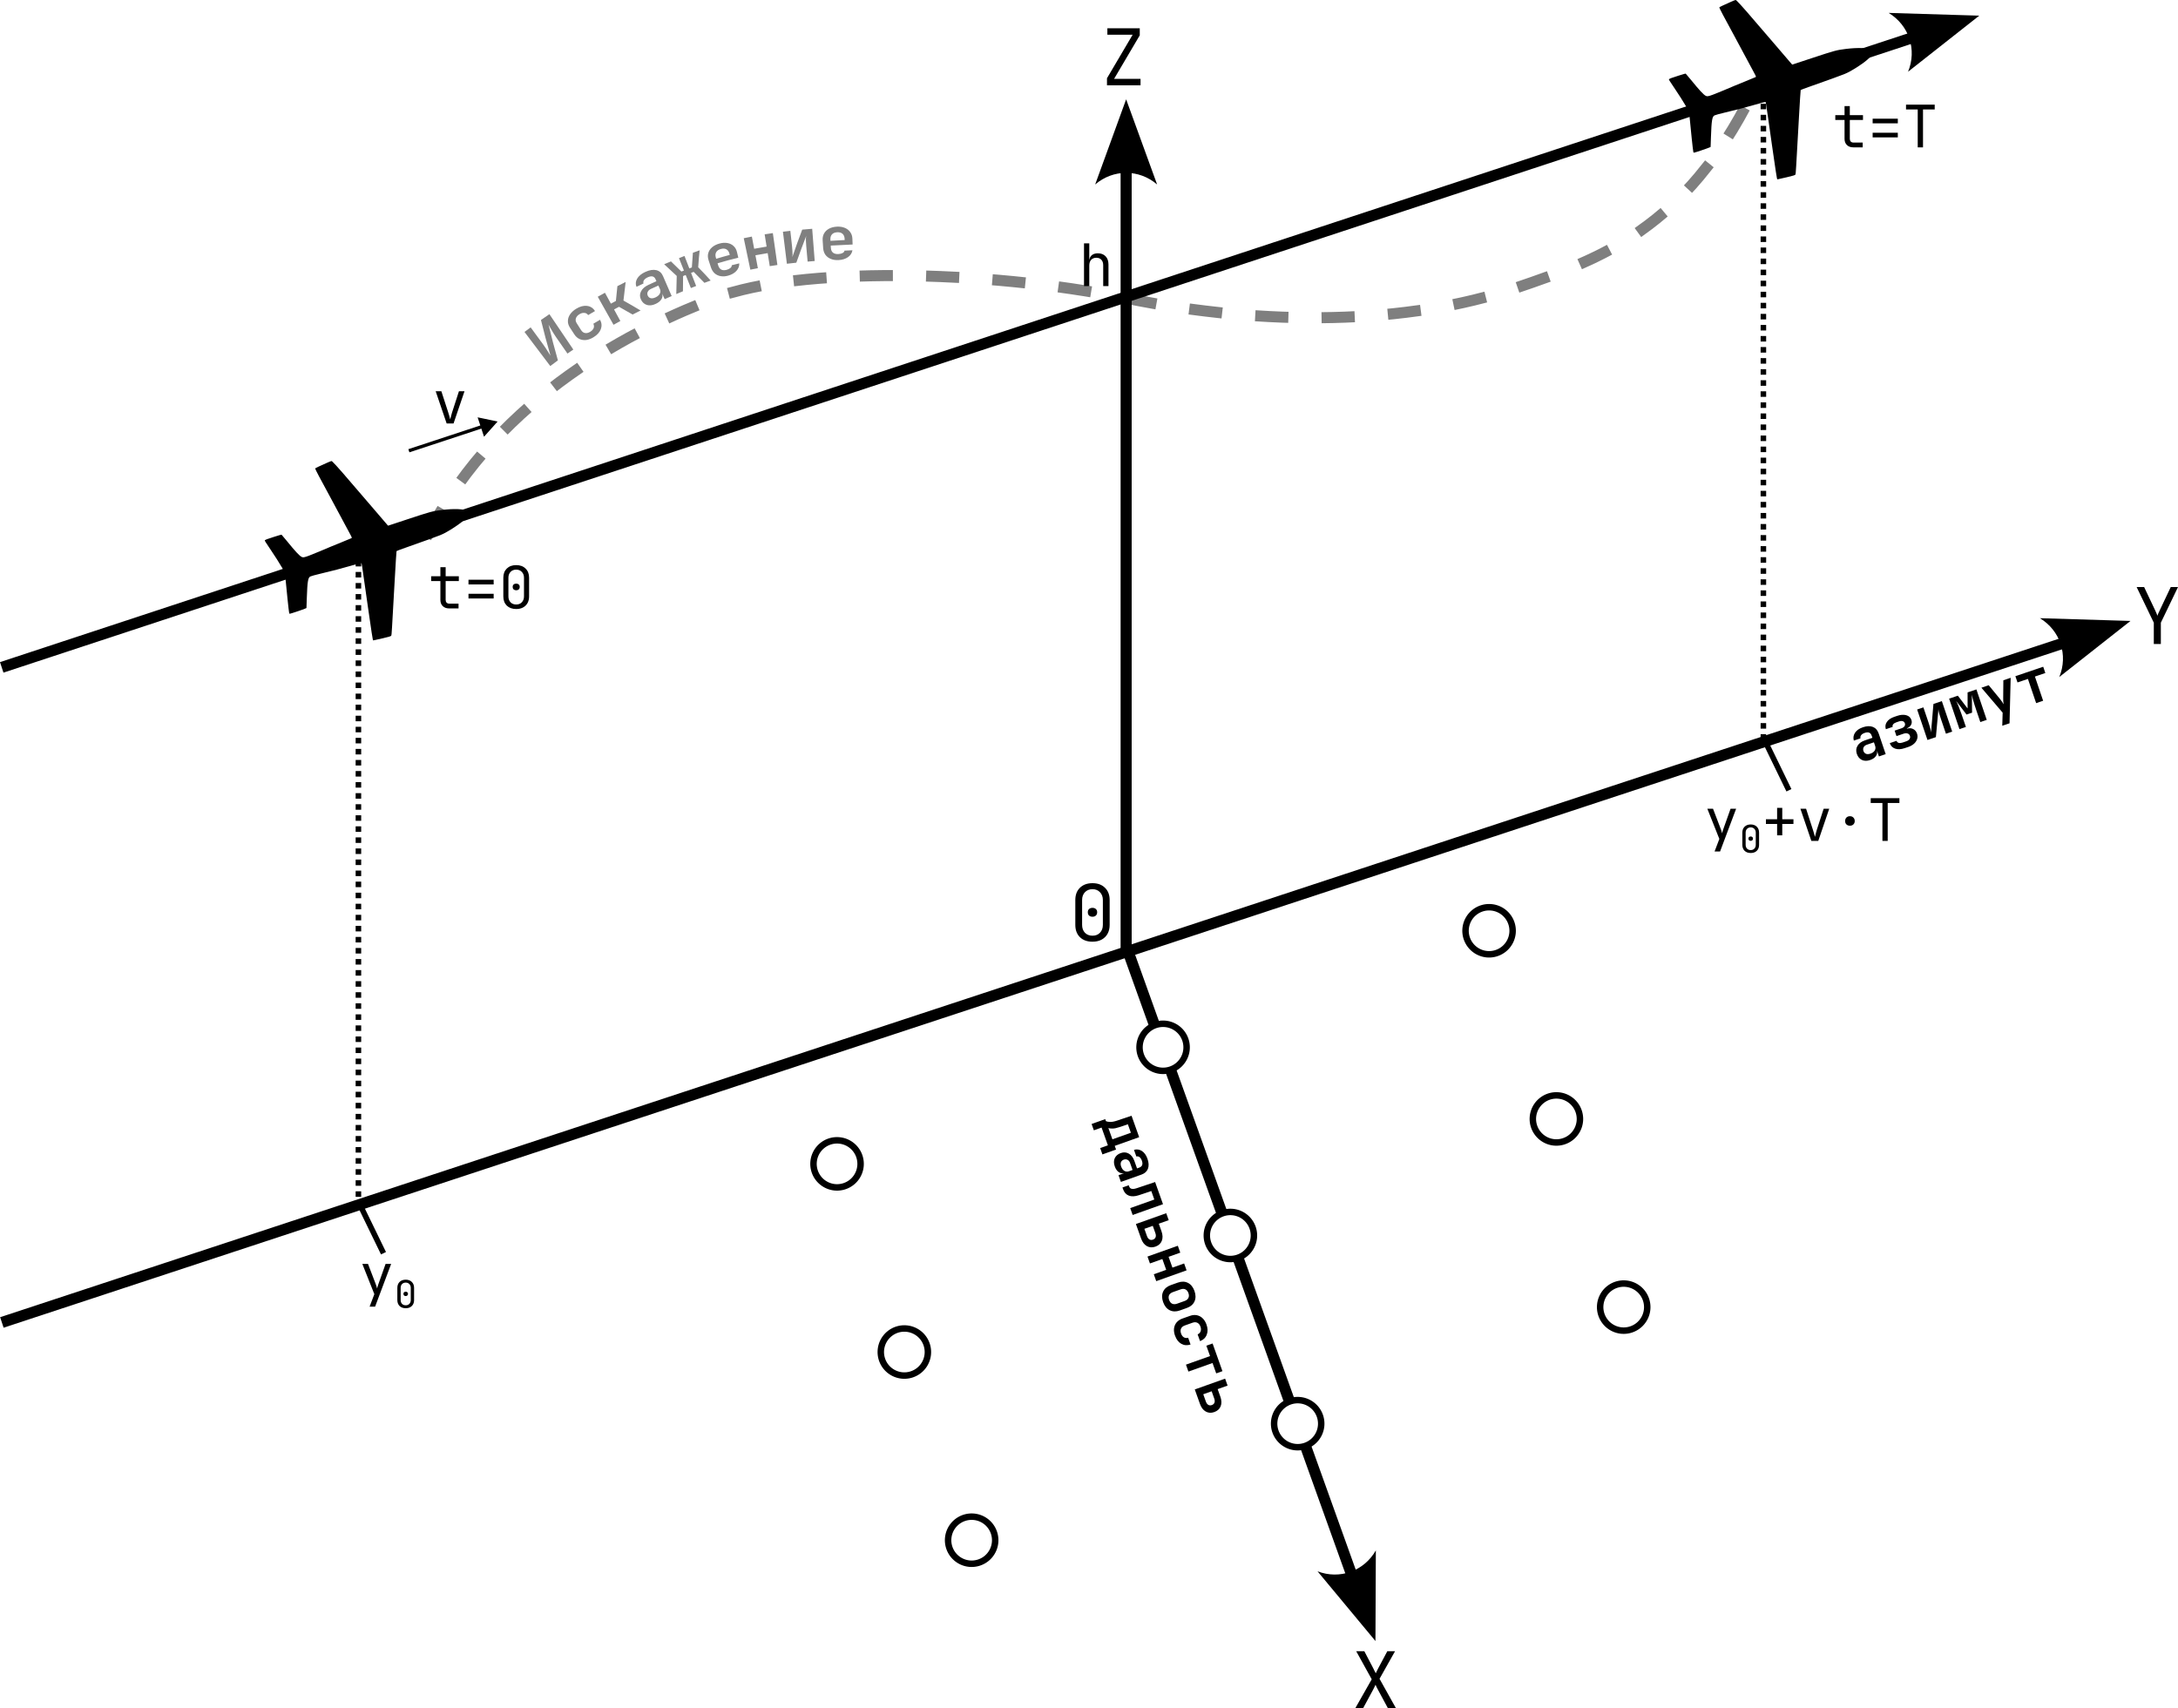 <?xml version="1.0" encoding="UTF-8" standalone="no"?>
<!-- Created with Inkscape (http://www.inkscape.org/) -->

<svg
   width="196.876mm"
   height="154.444mm"
   viewBox="0 0 196.876 154.444"
   version="1.1"
   id="svg1"
   xml:space="preserve"
   sodipodi:docname="Model_geometry.svg"
   inkscape:version="1.3.2 (091e20e, 2023-11-25, custom)"
   inkscape:export-filename="SAR_geometry.png"
   inkscape:export-xdpi="600"
   inkscape:export-ydpi="600"
   xmlns:inkscape="http://www.inkscape.org/namespaces/inkscape"
   xmlns:sodipodi="http://sodipodi.sourceforge.net/DTD/sodipodi-0.dtd"
   xmlns="http://www.w3.org/2000/svg"
   xmlns:svg="http://www.w3.org/2000/svg"><sodipodi:namedview
     id="namedview1"
     pagecolor="#ffffff"
     bordercolor="#000000"
     borderopacity="0.25"
     inkscape:showpageshadow="2"
     inkscape:pageopacity="0.0"
     inkscape:pagecheckerboard="0"
     inkscape:deskcolor="#d1d1d1"
     inkscape:document-units="mm"
     inkscape:zoom="1.224212"
     inkscape:cx="293.24986"
     inkscape:cy="78.009364"
     inkscape:window-width="1920"
     inkscape:window-height="991"
     inkscape:window-x="-9"
     inkscape:window-y="1341"
     inkscape:window-maximized="1"
     inkscape:current-layer="layer1"
     inkscape:export-bgcolor="#ffffffff" /><defs
     id="defs1"><inkscape:path-effect
       effect="bend_path"
       id="path-effect20"
       is_visible="true"
       lpeversion="1"
       bendpath="#path20"
       prop_scale="1"
       scale_y_rel="false"
       vertical="false"
       hide_knot="false" /><marker
       style="overflow:visible"
       id="Triangle"
       refX="0"
       refY="0"
       orient="auto-start-reverse"
       inkscape:stockid="Triangle arrow"
       markerWidth="1"
       markerHeight="1"
       viewBox="0 0 1 1"
       inkscape:isstock="true"
       inkscape:collect="always"
       preserveAspectRatio="xMidYMid"><path
         transform="scale(0.5)"
         style="fill:context-stroke;fill-rule:evenodd;stroke:context-stroke;stroke-width:1pt"
         d="M 5.77,0 -2.88,5 V -5 Z"
         id="path135" /></marker><marker
       style="overflow:visible"
       id="marker6"
       refX="0"
       refY="0"
       orient="auto-start-reverse"
       inkscape:stockid="Concave triangle arrow"
       markerWidth="1"
       markerHeight="1"
       viewBox="0 0 1 1"
       inkscape:isstock="true"
       inkscape:collect="always"
       preserveAspectRatio="xMidYMid"><path
         transform="scale(0.7)"
         d="M -2,-4 9,0 -2,4 c 2,-2.33 2,-5.66 0,-8 z"
         style="fill:context-stroke;fill-rule:evenodd;stroke:none"
         id="path7" /></marker><inkscape:path-effect
       effect="bend_path"
       id="path-effect8"
       is_visible="true"
       lpeversion="1"
       bendpath="m 79.032,28.718 c 16.6,-6.111 32.847,-8.295 49.161,-5.308 6.44,1.179 12.967,2.827 19.648,3.967"
       prop_scale="1"
       scale_y_rel="false"
       vertical="false"
       hide_knot="false" /><rect
       x="41.896"
       y="122.076"
       width="160.36"
       height="64.288"
       id="rect13" /><rect
       x="73.679"
       y="150.247"
       width="112.685"
       height="27.449"
       id="rect12" /><marker
       style="overflow:visible"
       id="marker11"
       refX="0"
       refY="0"
       orient="auto-start-reverse"
       markerWidth="1"
       markerHeight="1"
       viewBox="0 0 1 1"
       preserveAspectRatio="xMidYMid"><path
         transform="scale(0.7)"
         d="M -2,-4 9,0 -2,4 c 2,-2.33 2,-5.66 0,-8 z"
         style="fill:context-stroke;fill-rule:evenodd;stroke:none"
         id="path11" /></marker><marker
       style="overflow:visible"
       id="marker10"
       refX="0"
       refY="0"
       orient="auto-start-reverse"
       markerWidth="1"
       markerHeight="1"
       viewBox="0 0 1 1"
       preserveAspectRatio="xMidYMid"><path
         transform="scale(0.7)"
         d="M -2,-4 9,0 -2,4 c 2,-2.33 2,-5.66 0,-8 z"
         style="fill:context-stroke;fill-rule:evenodd;stroke:none"
         id="path10" /></marker><marker
       style="overflow:visible"
       id="ConcaveTriangle"
       refX="0"
       refY="0"
       orient="auto-start-reverse"
       markerWidth="1"
       markerHeight="1"
       viewBox="0 0 1 1"
       preserveAspectRatio="xMidYMid"><path
         transform="scale(0.7)"
         d="M -2,-4 9,0 -2,4 c 2,-2.33 2,-5.66 0,-8 z"
         style="fill:context-stroke;fill-rule:evenodd;stroke:none"
         id="path9" /></marker><rect
       x="41.896"
       y="122.076"
       width="160.36"
       height="64.288"
       id="rect13-8" /><rect
       x="41.896"
       y="122.076"
       width="160.36"
       height="64.288"
       id="rect13-8-9" /><rect
       x="41.896"
       y="122.076"
       width="160.36"
       height="64.288"
       id="rect13-8-9-1" /><rect
       x="41.896"
       y="122.076"
       width="160.36"
       height="64.288"
       id="rect13-4" /><rect
       x="41.896"
       y="122.076"
       width="160.36"
       height="64.288"
       id="rect13-4-3" /><rect
       x="41.896"
       y="122.076"
       width="160.36"
       height="64.288"
       id="rect13-4-3-1" /><rect
       x="41.896"
       y="122.076"
       width="160.36"
       height="64.288"
       id="rect13-4-3-4" /><rect
       x="41.896"
       y="122.076"
       width="160.36"
       height="64.288"
       id="rect13-2" /><rect
       x="41.896"
       y="122.076"
       width="160.36"
       height="64.288"
       id="rect13-4-3-1-2" /><rect
       x="41.896"
       y="122.076"
       width="160.36"
       height="64.288"
       id="rect13-4-3-4-2" /><rect
       x="41.896"
       y="122.076"
       width="160.36"
       height="64.288"
       id="rect13-8-6" /><rect
       x="41.896"
       y="122.076"
       width="160.36"
       height="64.288"
       id="rect13-4-3-4-2-9" /><rect
       x="41.896"
       y="122.076"
       width="160.36"
       height="64.288"
       id="rect13-4-3-4-2-6" /><marker
       style="overflow:visible"
       id="marker11-3"
       refX="0"
       refY="0"
       orient="auto-start-reverse"
       markerWidth="1"
       markerHeight="1"
       viewBox="0 0 1 1"
       preserveAspectRatio="xMidYMid"><path
         transform="scale(0.7)"
         d="M -2,-4 9,0 -2,4 c 2,-2.33 2,-5.66 0,-8 z"
         style="fill:context-stroke;fill-rule:evenodd;stroke:none"
         id="path11-3" /></marker><marker
       style="overflow:visible"
       id="marker11-4"
       refX="0"
       refY="0"
       orient="auto-start-reverse"
       markerWidth="1"
       markerHeight="1"
       viewBox="0 0 1 1"
       preserveAspectRatio="xMidYMid"><path
         transform="scale(0.7)"
         d="M -2,-4 9,0 -2,4 c 2,-2.33 2,-5.66 0,-8 z"
         style="fill:context-stroke;fill-rule:evenodd;stroke:none"
         id="path11-6" /></marker><rect
       x="41.896"
       y="122.076"
       width="160.36"
       height="64.288"
       id="rect13-4-3-4-0" /><rect
       x="41.896"
       y="122.076"
       width="160.36"
       height="64.288"
       id="rect13-4-3-4-0-9" /><rect
       x="41.896"
       y="122.076"
       width="160.36"
       height="64.288"
       id="rect13-8-5" /><rect
       x="41.896"
       y="122.076"
       width="160.36"
       height="64.288"
       id="rect13-8-5-9" /><rect
       x="41.896"
       y="122.076"
       width="160.36"
       height="64.288"
       id="rect13-8-9-1-3" /></defs><g
     id="layer1"
     transform="translate(-9.782,-16.871)"><path
       style="fill:none;stroke:#7f7f7f;stroke-width:1;stroke-linecap:square;stroke-dasharray:2, 4;stroke-dashoffset:0;stroke-opacity:1"
       d="M 48.536,65.043 C 55.015,52.617 67.274,46.506 74.635,43.749 c 7.218,-2.703 23.884,-2.56 37.021,0.1 12.558,2.543 25.305,2.391 35.154,-0.943 7.799,-2.64 15.312,-5.468 21.328,-17.511"
       id="path17"
       sodipodi:nodetypes="csssc" /><path
       style="fill:#000000;fill-opacity:1;stroke:#000000;stroke-width:1;stroke-dasharray:none;stroke-opacity:1;marker-end:url(#ConcaveTriangle)"
       d="M 9.938,77.212 182.71,20.259"
       id="path1" /><path
       style="fill:#000000;fill-opacity:1;stroke:#000000;stroke-width:1;stroke-dasharray:none;stroke-opacity:1;marker-end:url(#marker10)"
       d="M 9.951,136.441 196.38,74.986"
       id="path2" /><path
       style="fill:#000000;fill-opacity:1;stroke:#000000;stroke-width:1;stroke-dasharray:none;stroke-dashoffset:0;stroke-opacity:1;marker-end:url(#marker11)"
       d="m 111.798,103.027 20.188,56.288"
       id="path3"
       sodipodi:nodetypes="cc" /><path
       d="m 108.455,118.496 1.231,-0.438 0.066,0.184 q 0.122,0.058 0.373,0.069 0.256,0.01 0.662,-0.129 l 1.278,-0.432 0.69,1.939 -2.209,0.786 0.119,0.334 -1.231,0.438 -0.204,-0.573 0.698,-0.248 -0.571,-1.605 -0.698,0.248 z m 1.517,0.365 0.364,1.022 1.67,-0.594 -0.273,-0.768 -0.741,0.253 q -0.391,0.133 -0.648,0.135 -0.251,0.005 -0.371,-0.048 z m 0.579,3.473 q -0.149,-0.419 -0.002,-0.746 0.154,-0.325 0.538,-0.461 0.399,-0.142 0.731,0.049 0.337,0.189 0.507,0.668 l 0.238,0.668 0.194,-0.069 q 0.414,-0.147 0.242,-0.631 -0.078,-0.219 -0.209,-0.319 -0.131,-0.099 -0.291,-0.059 l -0.213,-0.598 q 0.376,-0.111 0.708,0.096 0.334,0.213 0.51,0.706 0.186,0.523 0.045,0.9 -0.141,0.376 -0.585,0.534 l -1.86,0.662 -0.216,-0.608 0.513,-0.183 q -0.277,0.059 -0.502,-0.102 -0.226,-0.161 -0.348,-0.505 z m 0.579,0.018 q 0.098,0.274 0.289,0.386 0.191,0.112 0.416,0.032 l 0.324,-0.115 -0.227,-0.638 q -0.073,-0.204 -0.23,-0.283 -0.157,-0.079 -0.337,-0.015 -0.184,0.066 -0.255,0.231 -0.064,0.169 0.02,0.403 z m 0.115,1.886 0.568,-0.202 0.041,0.115 q 0.06,0.169 0.225,0.206 0.171,0.041 0.472,-0.061 l 1.646,-0.552 0.713,2.004 -2.742,0.976 -0.222,-0.623 2.179,-0.775 -0.273,-0.768 -1.114,0.374 q -0.547,0.183 -0.918,0.04 -0.364,-0.14 -0.52,-0.579 z m 1.215,3.303 2.742,-0.976 0.224,0.628 -0.897,0.319 0.243,0.683 q 0.176,0.494 0.028,0.866 -0.143,0.371 -0.577,0.525 -0.424,0.151 -0.776,-0.05 -0.345,-0.197 -0.517,-0.681 z m 0.767,0.435 0.234,0.658 q 0.076,0.214 0.219,0.299 0.142,0.084 0.322,0.02 0.179,-0.064 0.237,-0.219 0.057,-0.155 -0.019,-0.369 l -0.234,-0.658 z m 0.28,2.507 2.742,-0.976 0.222,0.623 -1.057,0.376 0.348,0.977 1.057,-0.376 0.222,0.623 -2.742,0.976 -0.222,-0.623 1.122,-0.399 -0.348,-0.977 -1.122,0.399 z m 1.415,4.119 q -0.188,-0.528 -0.004,-0.942 0.189,-0.416 0.693,-0.595 l 0.638,-0.227 q 0.508,-0.181 0.913,0.023 0.404,0.205 0.592,0.733 0.188,0.528 0.004,0.942 -0.184,0.414 -0.693,0.595 l -0.638,0.227 q -0.504,0.179 -0.913,-0.023 -0.404,-0.204 -0.592,-0.733 z m 0.543,-0.193 q 0.089,0.249 0.271,0.336 0.189,0.09 0.448,-0.002 l 0.678,-0.242 q 0.259,-0.092 0.344,-0.28 0.092,-0.184 0.003,-0.434 -0.089,-0.249 -0.278,-0.339 -0.183,-0.087 -0.442,0.006 l -0.678,0.241 q -0.259,0.092 -0.351,0.277 -0.085,0.188 0.004,0.437 z m 0.532,3.231 q -0.126,-0.354 -0.09,-0.664 0.043,-0.307 0.23,-0.537 0.193,-0.231 0.522,-0.349 l 0.688,-0.245 q 0.329,-0.117 0.62,-0.058 0.296,0.057 0.518,0.271 0.229,0.216 0.355,0.57 0.183,0.513 0.024,0.918 -0.152,0.408 -0.606,0.586 l -0.218,-0.613 q 0.209,-0.091 0.271,-0.282 0.068,-0.187 -0.013,-0.416 -0.09,-0.254 -0.282,-0.349 -0.186,-0.097 -0.44,-0.006 l -0.693,0.247 q -0.254,0.09 -0.342,0.285 -0.088,0.194 0.002,0.448 0.083,0.234 0.249,0.338 0.171,0.102 0.391,0.041 l 0.218,0.613 q -0.464,0.148 -0.845,-0.07 -0.374,-0.215 -0.557,-0.729 z m 0.987,2.615 2.179,-0.775 -0.334,-0.937 0.563,-0.201 0.891,2.503 -0.563,0.2 -0.334,-0.937 -2.179,0.775 z m 0.798,2.243 2.742,-0.976 0.224,0.628 -0.897,0.319 0.243,0.683 q 0.176,0.494 0.028,0.866 -0.143,0.371 -0.577,0.525 -0.424,0.151 -0.776,-0.05 -0.345,-0.197 -0.517,-0.681 z m 0.767,0.435 0.234,0.658 q 0.076,0.214 0.219,0.299 0.142,0.084 0.322,0.02 0.179,-0.064 0.237,-0.219 0.057,-0.155 -0.019,-0.369 l -0.234,-0.658 z"
       id="text3-3-3"
       style="font-weight:bold;font-size:10.265px;font-family:'JetBrains Mono';-inkscape-font-specification:'JetBrains Mono, Bold';white-space:pre;stroke-width:0.974;stroke-linecap:square;stroke-dasharray:2.923, 0.974"
       aria-label="дальность" /><path
       style="fill:#000000;stroke-width:0.082"
       d="m 44.348,74.589 c -0.262,0.062 -0.557,0.129 -0.657,0.149 l -0.181,0.036 -0.031,-0.1 c -0.027,-0.088 -0.101,-0.582 -0.445,-2.961 -0.047,-0.325 -0.152,-1.06 -0.232,-1.632 -0.324,-2.295 -0.321,-2.276 -0.359,-2.293 -0.037,-0.017 -0.362,0.065 -1.021,0.258 -0.761,0.222 -1.463,0.405 -2.707,0.704 -0.486,0.117 -0.703,0.177 -0.87,0.24 -0.219,0.082 -0.279,0.444 -0.332,2.006 l -0.029,0.85 -0.128,0.056 c -0.22,0.096 -1.302,0.458 -1.364,0.458 -0.055,-8.88e-4 -0.059,-0.005 -0.076,-0.096 -0.042,-0.223 -0.21,-1.82 -0.366,-3.465 l -0.016,-0.174 -0.264,-0.442 c -0.353,-0.59 -0.575,-0.941 -0.963,-1.517 -0.565,-0.839 -0.611,-0.914 -0.585,-0.943 0.047,-0.054 0.246,-0.128 0.854,-0.321 0.461,-0.146 0.637,-0.195 0.659,-0.184 0.017,0.008 0.24,0.273 0.496,0.588 0.734,0.906 1.109,1.311 1.314,1.416 0.134,0.069 0.223,0.055 0.677,-0.113 0.205,-0.076 0.625,-0.246 0.934,-0.378 0.648,-0.278 1.424,-0.6 1.925,-0.8 0.553,-0.221 0.91,-0.368 0.963,-0.398 0.062,-0.035 0.061,-0.039 -0.131,-0.4 -0.571,-1.077 -1.252,-2.345 -1.725,-3.213 -0.975,-1.786 -1.436,-2.663 -1.419,-2.695 0.016,-0.029 0.442,-0.233 0.98,-0.468 0.548,-0.24 0.492,-0.228 0.6,-0.127 0.279,0.26 1.082,1.178 3.212,3.673 0.919,1.077 1.701,1.989 1.737,2.027 l 0.066,0.07 1.719,-0.568 c 2.143,-0.708 2.284,-0.746 3.132,-0.85 1.101,-0.135 2.011,-0.1 2.28,0.088 0.126,0.088 0.149,0.138 0.122,0.27 -0.068,0.334 -0.562,0.772 -1.596,1.418 -0.379,0.236 -0.629,0.368 -0.956,0.503 -0.299,0.124 -1.487,0.554 -2.964,1.073 -0.64,0.225 -0.96,0.345 -0.974,0.364 -0.011,0.016 -0.082,1.135 -0.158,2.486 -0.275,4.927 -0.285,5.088 -0.314,5.143 -0.025,0.048 -0.047,0.061 -0.18,0.103 -0.083,0.026 -0.365,0.099 -0.627,0.161 z"
       id="path4" /><path
       style="font-weight:bold;font-size:5.292px;font-family:'JetBrains Mono';-inkscape-font-specification:'JetBrains Mono, Bold';text-align:center;text-anchor:middle;stroke-width:0.5;stroke-linecap:square"
       d="m 178.827,85.591 q -0.421,0.143 -0.746,-0.01 -0.322,-0.159 -0.453,-0.545 -0.136,-0.401 0.06,-0.73 0.194,-0.334 0.675,-0.497 l 0.672,-0.228 -0.066,-0.195 q -0.141,-0.416 -0.627,-0.251 -0.221,0.075 -0.322,0.204 -0.101,0.129 -0.064,0.29 l -0.601,0.204 q -0.106,-0.378 0.107,-0.707 0.217,-0.331 0.714,-0.499 0.526,-0.178 0.9,-0.032 0.374,0.147 0.525,0.593 l 0.634,1.869 -0.611,0.207 -0.175,-0.516 q 0.055,0.277 -0.11,0.501 -0.165,0.223 -0.51,0.341 z m 0.027,-0.579 q 0.276,-0.093 0.39,-0.283 0.114,-0.19 0.038,-0.415 l -0.11,-0.326 -0.641,0.218 q -0.205,0.07 -0.287,0.226 -0.081,0.156 -0.02,0.336 0.063,0.185 0.227,0.258 0.168,0.066 0.403,-0.014 z m 3.085,-0.493 q -0.486,0.165 -0.847,0.041 -0.36,-0.124 -0.488,-0.499 l 0.611,-0.207 q 0.048,0.14 0.197,0.185 0.147,0.039 0.353,-0.03 l 0.321,-0.109 q 0.21,-0.071 0.3,-0.202 0.093,-0.138 0.039,-0.298 -0.054,-0.16 -0.21,-0.208 -0.153,-0.054 -0.363,0.017 l -0.641,0.218 -0.168,-0.496 0.616,-0.209 q 0.195,-0.066 0.277,-0.189 0.081,-0.123 0.034,-0.263 -0.051,-0.15 -0.193,-0.191 -0.144,-0.046 -0.34,0.02 l -0.251,0.085 q -0.185,0.063 -0.275,0.177 -0.086,0.108 -0.044,0.233 l -0.616,0.209 q -0.116,-0.357 0.09,-0.656 0.204,-0.304 0.675,-0.464 l 0.251,-0.085 q 0.471,-0.16 0.823,-0.061 0.357,0.097 0.469,0.428 0.08,0.236 -0.033,0.447 -0.114,0.206 -0.375,0.312 l 0.01,0.03 q 0.314,-0.095 0.559,0.034 0.248,0.123 0.347,0.413 0.085,0.251 0.009,0.489 -0.071,0.236 -0.281,0.425 -0.21,0.189 -0.536,0.299 z m 2.073,-0.742 -0.935,-2.756 0.566,-0.192 0.452,1.333 q 0.076,0.226 0.148,0.486 0.075,0.254 0.091,0.45 l 0.216,-2.576 0.762,-0.258 0.935,2.756 -0.566,0.192 -0.454,-1.338 q -0.075,-0.221 -0.145,-0.459 -0.07,-0.239 -0.079,-0.415 l -0.23,2.52 z m 2.892,-0.981 -0.935,-2.756 0.787,-0.267 0.883,1.153 -8.7e-4,-1.452 0.797,-0.27 0.935,2.756 -0.581,0.197 -0.16,-0.471 q -0.083,-0.246 -0.177,-0.521 -0.093,-0.276 -0.182,-0.553 -0.089,-0.277 -0.153,-0.518 -0.067,-0.246 -0.093,-0.421 l 0.019,1.636 -0.501,0.17 -0.945,-1.238 q 0.11,0.192 0.234,0.507 0.127,0.309 0.251,0.675 0.127,0.359 0.244,0.705 l 0.16,0.471 z m 3.869,-0.306 0.034,-1.185 -1.921,-2.254 0.661,-0.224 1.009,1.228 q 0.088,0.11 0.184,0.245 0.094,0.13 0.157,0.249 -0.027,-0.13 -0.037,-0.289 -0.006,-0.166 -0.003,-0.306 l 0.014,-1.575 0.661,-0.224 -0.102,4.114 z m 3.062,-2.044 -0.743,-2.19 -0.942,0.319 -0.192,-0.566 2.516,-0.853 0.192,0.566 -0.942,0.319 0.743,2.19 z"
       id="text4-1"
       aria-label="азимут" /><path
       style="fill:none;stroke:#000000;stroke-width:0.5;stroke-linecap:butt;stroke-dasharray:0.5, 0.5;stroke-dashoffset:0;stroke-opacity:1"
       d="M 42.18,126.084 V 67.094"
       id="path5" /><path
       style="fill:none;stroke:#000000;stroke-width:1;stroke-linecap:butt;stroke-dasharray:none;stroke-dashoffset:0;stroke-opacity:1;marker-end:url(#marker6)"
       d="M 111.577,102.759 V 32.15"
       id="path6"
       sodipodi:nodetypes="cc" /><path
       style="fill:none;stroke:#000000;stroke-width:0.5;stroke-linecap:butt;stroke-dasharray:0.5, 0.5;stroke-dashoffset:0;stroke-opacity:1"
       d="M 169.18,83.751 V 24.761"
       id="path8" /><path
       style="fill:#000000;fill-opacity:1;stroke:#000000;stroke-width:0.3;stroke-dasharray:none;stroke-opacity:1;marker-end:url(#Triangle)"
       d="m 46.741,57.626 7.01,-2.311"
       id="path12" /><path
       d="m 50.155,55.157 -0.99,-2.91 h 0.513 l 0.635,1.958 q 0.058,0.175 0.101,0.339 0.042,0.159 0.064,0.249 0.026,-0.09 0.064,-0.249 0.037,-0.164 0.09,-0.339 l 0.635,-1.958 h 0.503 l -0.99,2.91 z"
       id="text12"
       style="font-size:5.292px;font-family:'JetBrains Mono';-inkscape-font-specification:'JetBrains Mono, Normal';text-align:center;text-anchor:middle;stroke-width:0.3"
       aria-label="v" /><path
       d="m 109.845,24.581 v -0.635 l 2.321,-3.937 h -2.286 v -0.579 h 2.928 v 0.635 l -2.321,3.937 h 2.392 V 24.581 Z"
       id="text12-3"
       style="font-size:7.056px;font-family:'JetBrains Mono';-inkscape-font-specification:'JetBrains Mono, Normal';text-align:center;text-anchor:middle;stroke-width:0.3"
       aria-label="Z" /><path
       d="m 50.384,71.882 q -0.36,0 -0.577,-0.206 -0.217,-0.212 -0.217,-0.561 v -1.709 h -0.836 v -0.434 h 0.836 v -0.82 h 0.476 v 0.82 h 1.191 v 0.434 h -1.191 v 1.709 q 0,0.148 0.085,0.243 0.09,0.09 0.233,0.09 h 0.847 v 0.434 z m 1.746,-2.17 v -0.423 h 2.275 v 0.423 z m 0,1.27 v -0.423 h 2.275 v 0.423 z m 4.313,0.953 q -0.534,0 -0.852,-0.307 -0.312,-0.312 -0.312,-0.831 v -1.693 q 0,-0.519 0.312,-0.826 0.318,-0.312 0.852,-0.312 0.534,0 0.847,0.312 0.318,0.307 0.318,0.826 v 1.693 q 0,0.344 -0.143,0.603 -0.143,0.254 -0.407,0.397 -0.259,0.138 -0.614,0.138 z m 0,-0.407 q 0.318,0 0.508,-0.201 0.196,-0.206 0.196,-0.529 v -1.693 q 0,-0.323 -0.196,-0.524 -0.191,-0.206 -0.508,-0.206 -0.318,0 -0.513,0.206 -0.191,0.201 -0.191,0.524 v 1.693 q 0,0.323 0.191,0.529 0.196,0.201 0.513,0.201 z m 0,-1.286 q -0.143,0 -0.233,-0.079 -0.085,-0.079 -0.085,-0.228 0,-0.143 0.085,-0.217 0.09,-0.079 0.233,-0.079 0.143,0 0.228,0.079 0.09,0.074 0.09,0.217 0,0.148 -0.09,0.228 -0.085,0.079 -0.228,0.079 z"
       id="text12-0"
       style="font-size:5.292px;font-family:'JetBrains Mono';-inkscape-font-specification:'JetBrains Mono, Normal';text-align:center;text-anchor:middle;stroke-width:0.3"
       aria-label="t=0" /><g
       id="text12-0-7"
       style="font-size:5.292px;font-family:'JetBrains Mono';-inkscape-font-specification:'JetBrains Mono, Normal';text-align:center;text-anchor:middle;stroke-width:0.3"
       aria-label="y0"><path
         d="m 43.191,135.014 0.429,-1.132 -1.085,-2.731 h 0.513 l 0.688,1.799 q 0.042,0.106 0.079,0.222 0.037,0.116 0.053,0.201 0.016,-0.085 0.053,-0.201 0.037,-0.116 0.074,-0.222 l 0.64,-1.799 h 0.503 l -1.45,3.863 z"
         id="path13" /><path
         style="font-size:65%;baseline-shift:sub"
         d="m 46.456,135.154 q -0.347,0 -0.554,-0.199 -0.203,-0.203 -0.203,-0.54 v -1.101 q 0,-0.337 0.203,-0.537 0.206,-0.203 0.554,-0.203 0.347,0 0.55,0.203 0.206,0.2 0.206,0.537 v 1.101 q 0,0.224 -0.093,0.392 -0.093,0.165 -0.265,0.258 -0.169,0.089 -0.399,0.089 z m 0,-0.265 q 0.206,0 0.33,-0.131 0.127,-0.134 0.127,-0.344 v -1.101 q 0,-0.21 -0.127,-0.341 -0.124,-0.134 -0.33,-0.134 -0.206,0 -0.334,0.134 -0.124,0.131 -0.124,0.341 v 1.101 q 0,0.21 0.124,0.344 0.127,0.131 0.334,0.131 z m 0,-0.836 q -0.093,0 -0.151,-0.052 -0.055,-0.052 -0.055,-0.148 0,-0.093 0.055,-0.141 0.058,-0.052 0.151,-0.052 0.093,0 0.148,0.052 0.058,0.048 0.058,0.141 0,0.096 -0.058,0.148 -0.055,0.052 -0.148,0.052 z"
         id="path16" /></g><path
       d="m 107.769,42.738 v -3.863 h 0.476 v 1.508 h 0.005 q 0.037,-0.291 0.238,-0.45 0.201,-0.159 0.534,-0.159 0.439,0 0.699,0.27 0.259,0.27 0.259,0.736 v 1.958 h -0.476 v -1.879 q 0,-0.328 -0.169,-0.503 -0.164,-0.18 -0.45,-0.18 -0.296,0 -0.471,0.185 -0.169,0.185 -0.169,0.524 v 1.852 z"
       id="text12-0-7-4"
       style="font-size:5.292px;font-family:'JetBrains Mono';-inkscape-font-specification:'JetBrains Mono, Normal';text-align:center;text-anchor:middle;stroke-width:0.3"
       aria-label="h" /><path
       style="fill:#000000;stroke-width:0.082"
       d="m 171.274,32.901 c -0.262,0.062 -0.557,0.129 -0.657,0.149 l -0.181,0.036 -0.031,-0.1 c -0.027,-0.088 -0.101,-0.582 -0.445,-2.961 -0.047,-0.325 -0.152,-1.06 -0.232,-1.632 -0.324,-2.295 -0.321,-2.276 -0.359,-2.293 -0.037,-0.017 -0.362,0.065 -1.021,0.258 -0.761,0.222 -1.463,0.405 -2.707,0.704 -0.486,0.117 -0.703,0.177 -0.871,0.24 -0.219,0.082 -0.279,0.444 -0.332,2.006 l -0.029,0.85 -0.128,0.056 c -0.22,0.096 -1.302,0.458 -1.364,0.458 -0.055,-8.88e-4 -0.059,-0.005 -0.076,-0.096 -0.042,-0.223 -0.21,-1.82 -0.366,-3.465 l -0.017,-0.174 -0.264,-0.442 c -0.353,-0.59 -0.575,-0.941 -0.963,-1.517 -0.565,-0.839 -0.611,-0.914 -0.585,-0.943 0.047,-0.054 0.246,-0.128 0.854,-0.321 0.461,-0.146 0.637,-0.195 0.659,-0.184 0.017,0.008 0.24,0.273 0.496,0.588 0.734,0.906 1.109,1.311 1.314,1.416 0.134,0.069 0.223,0.055 0.677,-0.113 0.205,-0.076 0.625,-0.246 0.934,-0.378 0.648,-0.278 1.424,-0.6 1.925,-0.8 0.553,-0.221 0.91,-0.368 0.963,-0.398 0.062,-0.035 0.061,-0.039 -0.131,-0.4 -0.571,-1.077 -1.252,-2.345 -1.725,-3.213 -0.975,-1.786 -1.436,-2.663 -1.419,-2.695 0.015,-0.029 0.442,-0.233 0.98,-0.468 0.548,-0.24 0.492,-0.228 0.6,-0.127 0.279,0.26 1.082,1.178 3.212,3.673 0.919,1.077 1.701,1.989 1.737,2.027 l 0.066,0.07 1.719,-0.568 c 2.143,-0.708 2.284,-0.746 3.132,-0.85 1.101,-0.135 2.011,-0.1 2.28,0.088 0.126,0.088 0.149,0.138 0.122,0.27 -0.068,0.334 -0.562,0.772 -1.596,1.418 -0.379,0.236 -0.629,0.368 -0.956,0.503 -0.299,0.124 -1.487,0.554 -2.964,1.073 -0.64,0.225 -0.96,0.345 -0.974,0.364 -0.011,0.016 -0.082,1.135 -0.158,2.486 -0.275,4.927 -0.285,5.088 -0.314,5.143 -0.025,0.048 -0.047,0.061 -0.18,0.103 -0.083,0.026 -0.365,0.099 -0.627,0.161 z"
       id="path14" /><path
       d="m 177.31,30.194 q -0.36,0 -0.577,-0.206 -0.217,-0.212 -0.217,-0.561 v -1.709 h -0.836 v -0.434 h 0.836 V 26.463 h 0.476 v 0.82 h 1.191 v 0.434 h -1.191 v 1.709 q 0,0.148 0.085,0.243 0.09,0.09 0.233,0.09 h 0.847 v 0.434 z m 1.746,-2.17 v -0.423 h 2.275 v 0.423 z m 0,1.27 V 28.871 h 2.275 v 0.423 z m 4.075,0.9 v -3.429 h -1.058 v -0.434 h 2.593 v 0.434 h -1.058 v 3.429 z"
       id="text14"
       style="font-size:5.292px;font-family:'JetBrains Mono';-inkscape-font-specification:'JetBrains Mono, Normal';text-align:center;text-anchor:middle;stroke-width:0.3"
       aria-label="t=T" /><path
       style="fill:#000000;fill-opacity:1;stroke:#000000;stroke-width:0.5;stroke-linecap:butt;stroke-dasharray:none;stroke-dashoffset:0;stroke-opacity:1"
       d="m 42.176,125.505 2.271,4.676"
       id="path15"
       sodipodi:nodetypes="cc" /><path
       style="fill:#000000;fill-opacity:1;stroke:#000000;stroke-width:0.5;stroke-linecap:butt;stroke-dasharray:none;stroke-dashoffset:0;stroke-opacity:1"
       d="m 169.217,83.647 2.271,4.676"
       id="path15-4"
       sodipodi:nodetypes="cc" /><path
       d="m 204.471,75.099 v -1.926 l -1.552,-3.224 h 0.677 l 1.002,2.117 q 0.085,0.176 0.134,0.303 0.049,0.12 0.064,0.176 0.014,-0.056 0.064,-0.176 0.056,-0.127 0.141,-0.303 l 1.002,-2.117 h 0.656 l -1.552,3.224 v 1.926 z"
       id="text12-3-6"
       style="font-size:7.056px;font-family:'JetBrains Mono';-inkscape-font-specification:'JetBrains Mono, Normal';text-align:center;text-anchor:middle;stroke-width:0.3"
       aria-label="Y" /><path
       d="m 132.294,171.315 1.482,-2.611 -1.404,-2.54 h 0.734 l 0.797,1.524 q 0.064,0.12 0.127,0.261 0.071,0.134 0.113,0.212 0.035,-0.078 0.099,-0.212 0.071,-0.141 0.134,-0.261 l 0.811,-1.524 h 0.699 l -1.404,2.498 1.482,2.653 h -0.727 l -0.882,-1.637 q -0.064,-0.12 -0.134,-0.254 -0.064,-0.141 -0.099,-0.226 -0.035,0.085 -0.106,0.219 -0.064,0.134 -0.127,0.254 l -0.889,1.644 z"
       id="text12-3-6-6"
       style="font-size:7.056px;font-family:'JetBrains Mono';-inkscape-font-specification:'JetBrains Mono, Normal';text-align:center;text-anchor:middle;stroke-width:0.3"
       aria-label="X" /><path
       d="m 108.535,102.016 q -0.713,0 -1.136,-0.409 -0.416,-0.416 -0.416,-1.108 v -2.258 q 0,-0.691 0.416,-1.101 0.423,-0.416 1.136,-0.416 0.713,0 1.129,0.416 0.423,0.409 0.423,1.101 v 2.258 q 0,0.459 -0.191,0.804 -0.191,0.339 -0.543,0.529 -0.346,0.183 -0.818,0.183 z m 0,-0.543 q 0.423,0 0.677,-0.268 0.261,-0.275 0.261,-0.706 v -2.258 q 0,-0.43 -0.261,-0.699 -0.254,-0.275 -0.677,-0.275 -0.423,0 -0.684,0.275 -0.254,0.268 -0.254,0.699 v 2.258 q 0,0.43 0.254,0.706 0.261,0.268 0.684,0.268 z m 0,-1.715 q -0.191,0 -0.31,-0.106 -0.113,-0.106 -0.113,-0.303 0,-0.191 0.113,-0.289 0.12,-0.106 0.31,-0.106 0.191,0 0.303,0.106 0.12,0.099 0.12,0.289 0,0.198 -0.12,0.303 -0.113,0.106 -0.303,0.106 z"
       id="text12-3-6-6-4"
       style="font-size:7.056px;font-family:'JetBrains Mono';-inkscape-font-specification:'JetBrains Mono, Normal';text-align:center;text-anchor:middle;stroke-width:0.3"
       aria-label="0" /><g
       id="g20"
       transform="translate(-1.834,0.611)"><path
         d="M 41.907,66.665 40.711,62.992 c 0.22,-0.071 0.44,-0.141 0.66,-0.209 l 0.56,1.804 c 0.038,0.121 0.075,0.255 0.113,0.403 0.038,0.147 0.072,0.291 0.105,0.433 0.032,0.141 0.06,0.262 0.083,0.362 0.055,-1.107 0.134,-2.217 0.238,-3.329 0.297,-0.085 0.595,-0.168 0.894,-0.248 l 0.999,3.729 c -0.206,0.055 -0.412,0.112 -0.618,0.17 l -0.496,-1.761 c -0.033,-0.119 -0.068,-0.256 -0.103,-0.41 -0.032,-0.156 -0.062,-0.308 -0.092,-0.458 -0.031,-0.153 -0.055,-0.285 -0.074,-0.397 -0.109,1.111 -0.194,2.22 -0.253,3.326 -0.274,0.084 -0.547,0.17 -0.819,0.259 z m 4.55,-1.188 c -0.26,0.058 -0.496,0.066 -0.711,0.023 -0.212,-0.048 -0.392,-0.14 -0.539,-0.278 -0.148,-0.141 -0.251,-0.325 -0.308,-0.55 l -0.177,-0.708 c -0.057,-0.226 -0.051,-0.434 0.02,-0.626 0.069,-0.195 0.193,-0.362 0.373,-0.498 0.182,-0.141 0.412,-0.243 0.687,-0.305 0.399,-0.089 0.74,-0.063 1.018,0.074 0.281,0.133 0.457,0.36 0.532,0.676 -0.235,0.046 -0.47,0.094 -0.704,0.144 -0.043,-0.146 -0.13,-0.247 -0.262,-0.301 -0.129,-0.059 -0.282,-0.069 -0.458,-0.03 -0.196,0.044 -0.338,0.127 -0.426,0.249 -0.089,0.118 -0.113,0.265 -0.071,0.44 l 0.169,0.716 c 0.041,0.175 0.127,0.298 0.257,0.369 0.13,0.071 0.288,0.085 0.477,0.043 0.174,-0.039 0.306,-0.109 0.397,-0.211 0.09,-0.106 0.125,-0.234 0.105,-0.385 0.23,-0.049 0.461,-0.096 0.692,-0.141 0.051,0.321 -0.022,0.597 -0.217,0.831 -0.192,0.23 -0.475,0.384 -0.852,0.468 z m 2.072,-0.472 -0.519,-2.863 c 0.244,-0.044 0.488,-0.087 0.732,-0.128 l 0.186,1.106 c 0.169,-0.028 0.337,-0.056 0.506,-0.083 0.183,-0.408 0.372,-0.815 0.565,-1.221 0.276,-0.04 0.553,-0.079 0.83,-0.115 -0.253,0.507 -0.499,1.015 -0.736,1.524 0.398,0.448 0.789,0.9 1.171,1.355 -0.267,0.035 -0.534,0.071 -0.801,0.11 -0.307,-0.357 -0.618,-0.711 -0.935,-1.063 -0.167,0.026 -0.334,0.054 -0.501,0.082 l 0.197,1.174 c -0.232,0.039 -0.464,0.079 -0.695,0.121 z m 4.219,-0.544 c -0.315,0.033 -0.573,-0.021 -0.777,-0.164 -0.2,-0.147 -0.318,-0.355 -0.351,-0.625 -0.034,-0.28 0.043,-0.516 0.236,-0.705 0.192,-0.193 0.475,-0.31 0.846,-0.348 0.259,-0.026 0.519,-0.051 0.778,-0.074 l -0.018,-0.206 c -0.026,-0.291 -0.228,-0.422 -0.608,-0.384 -0.172,0.017 -0.306,0.061 -0.401,0.131 -0.095,0.07 -0.143,0.161 -0.143,0.271 -0.233,0.025 -0.466,0.052 -0.699,0.08 -0.015,-0.261 0.08,-0.486 0.289,-0.673 0.213,-0.188 0.516,-0.303 0.907,-0.341 0.414,-0.041 0.744,0.018 0.987,0.171 0.242,0.154 0.374,0.388 0.399,0.701 l 0.152,1.969 c -0.23,0.018 -0.46,0.037 -0.689,0.057 l -0.048,-0.543 c -0.01,0.189 -0.092,0.343 -0.244,0.463 -0.152,0.121 -0.357,0.193 -0.616,0.22 z m 0.171,-0.56 c 0.208,-0.021 0.369,-0.084 0.481,-0.19 0.113,-0.106 0.163,-0.238 0.149,-0.396 l -0.031,-0.343 c -0.246,0.022 -0.492,0.045 -0.738,0.07 -0.158,0.016 -0.278,0.07 -0.361,0.16 -0.083,0.091 -0.118,0.199 -0.104,0.325 0.014,0.13 0.073,0.23 0.177,0.3 0.107,0.067 0.249,0.091 0.427,0.073 z m 1.878,0.329 c 0.186,-0.514 0.377,-1.027 0.574,-1.539 -0.238,-0.458 -0.481,-0.915 -0.729,-1.37 0.221,-0.015 0.442,-0.029 0.664,-0.042 0.201,0.391 0.4,0.783 0.594,1.176 0.081,-0.004 0.163,-0.008 0.244,-0.012 l -0.056,-1.206 c 0.178,-0.008 0.356,-0.016 0.534,-0.023 l 0.047,1.206 c 0.082,-0.003 0.163,-0.006 0.245,-0.009 0.17,-0.408 0.344,-0.816 0.521,-1.223 0.012,-3.2e-4 0.024,-6.36e-4 0.036,-9.49e-4 0.204,-0.005 0.407,-0.007 0.611,-0.008 -0.202,0.431 -0.394,0.864 -0.577,1.3 -0.015,0.035 -0.03,0.07 -0.045,0.106 0.017,0.035 0.033,0.069 0.05,0.104 0.22,0.463 0.429,0.929 0.627,1.397 -0.197,0.001 -0.394,0.005 -0.591,0.011 -0.004,1.1e-4 -0.008,2.19e-4 -0.012,3.29e-4 -0.195,-0.418 -0.393,-0.836 -0.595,-1.252 -0.085,0.003 -0.17,0.006 -0.254,0.009 l 0.049,1.269 c -0.17,0.007 -0.34,0.014 -0.51,0.022 l -0.059,-1.269 c -0.085,0.004 -0.17,0.008 -0.254,0.012 -0.158,0.432 -0.312,0.865 -0.462,1.298 -0.217,0.013 -0.434,0.027 -0.651,0.042 z M 59.788,64.184 C 59.534,64.17 59.315,64.113 59.129,64.011 58.943,63.91 58.798,63.773 58.695,63.599 58.594,63.422 58.544,63.215 58.547,62.979 l 0.009,-0.686 c 0.003,-0.236 0.06,-0.439 0.174,-0.61 0.118,-0.174 0.283,-0.306 0.494,-0.393 0.211,-0.088 0.459,-0.124 0.74,-0.108 0.277,0.016 0.514,0.081 0.709,0.192 0.199,0.111 0.346,0.259 0.439,0.441 0.098,0.179 0.134,0.383 0.111,0.61 l -0.053,0.525 c -0.645,-0.065 -1.291,-0.111 -1.937,-0.135 l -0.007,0.2 c -0.007,0.197 0.042,0.348 0.145,0.455 0.104,0.103 0.252,0.159 0.448,0.171 0.144,0.009 0.268,-0.006 0.371,-0.045 0.107,-0.042 0.174,-0.107 0.2,-0.197 0.232,0.018 0.463,0.039 0.695,0.062 -0.073,0.244 -0.23,0.429 -0.466,0.56 -0.236,0.128 -0.512,0.18 -0.831,0.161 z m -0.534,-1.895 -0.004,0.1 c 0.424,0.014 0.848,0.037 1.272,0.069 l 0.008,-0.1 c 0.016,-0.2 -0.026,-0.358 -0.128,-0.475 -0.102,-0.117 -0.258,-0.183 -0.467,-0.195 -0.217,-0.013 -0.384,0.036 -0.499,0.144 -0.115,0.104 -0.175,0.257 -0.182,0.457 z m 2.593,2.036 0.363,-2.882 c 0.248,0.031 0.495,0.064 0.742,0.1 l -0.162,1.109 c 0.376,0.055 0.752,0.116 1.127,0.181 l 0.194,-1.105 c 0.246,0.043 0.491,0.088 0.736,0.134 l -0.551,2.862 c -0.229,-0.045 -0.458,-0.087 -0.687,-0.128 l 0.206,-1.173 c -0.37,-0.065 -0.74,-0.125 -1.11,-0.179 l -0.172,1.177 c -0.229,-0.034 -0.457,-0.066 -0.685,-0.095 z m 3.296,0.572 0.606,-2.854 c 0.22,0.046 0.44,0.094 0.659,0.144 l -0.311,1.377 c -0.035,0.155 -0.078,0.32 -0.129,0.493 -0.046,0.171 -0.1,0.315 -0.162,0.431 0.535,-0.692 1.087,-1.377 1.653,-2.055 0.293,0.072 0.586,0.146 0.878,0.222 L 67.601,65.484 c -0.208,-0.054 -0.416,-0.107 -0.623,-0.159 l 0.343,-1.376 c 0.038,-0.151 0.08,-0.307 0.128,-0.466 0.048,-0.16 0.103,-0.29 0.165,-0.391 -0.558,0.658 -1.104,1.322 -1.634,1.993 -0.279,-0.065 -0.558,-0.127 -0.837,-0.187 z m 4.53,1.211 c -0.258,-0.074 -0.469,-0.183 -0.634,-0.329 -0.166,-0.146 -0.279,-0.316 -0.341,-0.513 -0.057,-0.199 -0.054,-0.413 0.008,-0.642 l 0.182,-0.666 c 0.062,-0.229 0.169,-0.413 0.322,-0.551 0.157,-0.14 0.347,-0.229 0.571,-0.265 0.224,-0.036 0.469,-0.016 0.734,0.061 0.262,0.076 0.475,0.189 0.64,0.338 0.169,0.15 0.28,0.324 0.335,0.521 0.06,0.195 0.056,0.402 -0.01,0.622 l -0.153,0.507 C 70.695,65.001 70.061,64.815 69.426,64.637 l -0.055,0.194 c -0.054,0.191 -0.041,0.351 0.039,0.48 0.08,0.126 0.218,0.216 0.414,0.273 0.144,0.042 0.273,0.055 0.386,0.04 0.118,-0.017 0.199,-0.067 0.243,-0.15 0.23,0.067 0.459,0.136 0.689,0.204 -0.121,0.225 -0.315,0.377 -0.584,0.456 -0.267,0.076 -0.562,0.067 -0.886,-0.026 z m -0.102,-1.983 -0.027,0.097 c 0.413,0.115 0.826,0.232 1.237,0.352 l 0.029,-0.097 c 0.057,-0.193 0.049,-0.358 -0.025,-0.494 -0.074,-0.136 -0.211,-0.234 -0.411,-0.292 -0.207,-0.06 -0.38,-0.051 -0.517,0.028 -0.136,0.075 -0.231,0.211 -0.285,0.405 z"
         id="text17"
         style="font-weight:bold;font-size:5.292px;font-family:'JetBrains Mono';-inkscape-font-specification:'JetBrains Mono, Bold';text-align:center;text-anchor:middle;fill:#808080;stroke-linecap:square;stroke-dasharray:2, 4"
         transform="rotate(-19.032)"
         aria-label="Искажение&#10;" /><path
         style="display:none;fill:none;stroke:#7f7f7f;stroke-width:1;stroke-linecap:square;stroke-dasharray:2, 4;stroke-dashoffset:0;stroke-opacity:1"
         d="m 60.295,47.769 c 5.093,-3.829 10.413,-6.253 14.339,-7.724 3.275,-1.226 8.306,-2.075 14.138,-2.294"
         id="path20"
         sodipodi:nodetypes="csc" /></g><g
       id="g21"
       transform="translate(-0.529,0.529)"><path
         id="path13-6"
         style="fill:#ffffff;stroke:#000000;stroke-width:0.583;stroke-linecap:square"
         d="m 143.277,101.857 a 2.128,2.128 0 0 1 0.278,-2.997 2.128,2.128 0 0 1 2.997,0.278 2.128,2.128 0 0 1 -0.278,2.997 2.128,2.128 0 0 1 -2.997,-0.278 z" /><path
         id="path13-6-5"
         style="fill:#ffffff;stroke:#000000;stroke-width:0.583;stroke-linecap:square"
         d="m 113.807,112.395 a 2.128,2.128 0 0 1 0.278,-2.997 2.128,2.128 0 0 1 2.997,0.278 2.128,2.128 0 0 1 -0.278,2.997 2.128,2.128 0 0 1 -2.997,-0.278 z" /><path
         id="path13-6-7"
         style="fill:#ffffff;stroke:#000000;stroke-width:0.583;stroke-linecap:square"
         d="m 84.337,122.933 a 2.128,2.128 0 0 1 0.278,-2.997 2.128,2.128 0 0 1 2.997,0.278 2.128,2.128 0 0 1 -0.278,2.997 2.128,2.128 0 0 1 -2.997,-0.278 z" /><path
         id="path13-6-8"
         style="fill:#ffffff;stroke:#000000;stroke-width:0.583;stroke-linecap:square"
         d="m 149.361,118.871 a 2.128,2.128 0 0 1 0.278,-2.997 2.128,2.128 0 0 1 2.997,0.278 2.128,2.128 0 0 1 -0.278,2.997 2.128,2.128 0 0 1 -2.997,-0.278 z" /><path
         id="path13-6-0"
         style="fill:#ffffff;stroke:#000000;stroke-width:0.583;stroke-linecap:square"
         d="m 90.42,139.946 a 2.128,2.128 0 0 1 0.278,-2.997 2.128,2.128 0 0 1 2.997,0.278 2.128,2.128 0 0 1 -0.278,2.997 2.128,2.128 0 0 1 -2.997,-0.278 z" /><path
         id="path13-6-9"
         style="fill:#ffffff;stroke:#000000;stroke-width:0.583;stroke-linecap:square"
         d="m 96.504,156.96 a 2.128,2.128 0 0 1 0.278,-2.997 2.128,2.128 0 0 1 2.997,0.278 2.128,2.128 0 0 1 -0.278,2.997 2.128,2.128 0 0 1 -2.997,-0.278 z" /><path
         id="path13-6-3"
         style="fill:#ffffff;stroke:#000000;stroke-width:0.583;stroke-linecap:square"
         d="m 125.974,146.422 a 2.128,2.128 0 0 1 0.278,-2.997 2.128,2.128 0 0 1 2.997,0.278 2.128,2.128 0 0 1 -0.278,2.997 2.128,2.128 0 0 1 -2.997,-0.278 z" /><path
         id="path13-6-57"
         style="fill:#ffffff;stroke:#000000;stroke-width:0.583;stroke-linecap:square"
         d="m 155.445,135.884 a 2.128,2.128 0 0 1 0.278,-2.997 2.128,2.128 0 0 1 2.997,0.278 2.128,2.128 0 0 1 -0.278,2.997 2.128,2.128 0 0 1 -2.997,-0.278 z" /><path
         id="path13-6-32"
         style="fill:#ffffff;stroke:#000000;stroke-width:0.583;stroke-linecap:square"
         d="m 119.891,129.408 a 2.128,2.128 0 0 1 0.278,-2.997 2.128,2.128 0 0 1 2.997,0.278 2.128,2.128 0 0 1 -0.278,2.997 2.128,2.128 0 0 1 -2.997,-0.278 z" /></g><g
       id="text12-0-7-1"
       style="font-size:5.292px;font-family:'JetBrains Mono';-inkscape-font-specification:'JetBrains Mono, Normal';text-align:center;text-anchor:middle;stroke-width:0.3"
       aria-label="y0"
       transform="translate(128.97,-39.034)"><g
         id="text1"
         style="font-weight:bold;-inkscape-font-specification:'JetBrains Mono, Bold';fill:#808080;stroke-width:1;stroke-linecap:square;stroke-dasharray:2, 4"
         aria-label="y0+v·T"><path
           style="font-weight:normal;-inkscape-font-specification:'JetBrains Mono, Normal';fill:#000000"
           d="m 35.799,132.889 0.429,-1.132 -1.085,-2.731 h 0.513 l 0.688,1.799 q 0.042,0.106 0.079,0.222 0.037,0.116 0.053,0.201 0.016,-0.085 0.053,-0.201 0.037,-0.116 0.074,-0.222 l 0.64,-1.799 h 0.503 l -1.45,3.863 z"
           id="path18" /><path
           style="font-weight:normal;font-size:3.44px;-inkscape-font-specification:'JetBrains Mono, Normal';baseline-shift:sub;fill:#000000"
           d="m 39.064,133.029 q -0.347,0 -0.554,-0.199 -0.203,-0.203 -0.203,-0.54 v -1.101 q 0,-0.337 0.203,-0.537 0.206,-0.203 0.554,-0.203 0.347,0 0.55,0.203 0.206,0.2 0.206,0.537 v 1.101 q 0,0.224 -0.093,0.392 -0.093,0.165 -0.265,0.258 -0.169,0.089 -0.399,0.089 z m 0,-0.265 q 0.206,0 0.33,-0.131 0.127,-0.134 0.127,-0.344 v -1.101 q 0,-0.21 -0.127,-0.341 -0.124,-0.134 -0.33,-0.134 -0.206,0 -0.334,0.134 -0.124,0.131 -0.124,0.341 v 1.101 q 0,0.21 0.124,0.344 0.127,0.131 0.334,0.131 z m 0,-0.836 q -0.093,0 -0.151,-0.052 -0.055,-0.052 -0.055,-0.148 0,-0.093 0.055,-0.141 0.058,-0.052 0.151,-0.052 0.093,0 0.148,0.052 0.058,0.048 0.058,0.141 0,0.096 -0.058,0.148 -0.055,0.052 -0.148,0.052 z"
           id="path19" /><path
           style="font-weight:normal;-inkscape-font-specification:'JetBrains Mono, Normal';fill:#000000"
           d="m 41.45,131.434 v -1.032 h -1.011 v -0.423 h 1.011 v -1.032 h 0.466 v 1.032 h 1.011 v 0.423 h -1.011 v 1.032 z m 3.096,0.503 -0.99,-2.91 h 0.513 l 0.635,1.958 q 0.058,0.175 0.101,0.339 0.042,0.159 0.064,0.249 0.026,-0.09 0.064,-0.249 0.037,-0.164 0.09,-0.339 l 0.635,-1.958 h 0.503 l -0.99,2.91 z m 3.487,-1.376 q -0.196,0 -0.318,-0.116 -0.116,-0.116 -0.116,-0.302 0,-0.196 0.116,-0.318 0.122,-0.122 0.318,-0.122 0.196,0 0.312,0.122 0.122,0.122 0.122,0.318 0,0.185 -0.122,0.302 -0.116,0.116 -0.312,0.116 z m 2.937,1.376 v -3.429 h -1.058 v -0.434 h 2.593 v 0.434 h -1.058 v 3.429 z"
           id="path21" /></g></g></g></svg>
